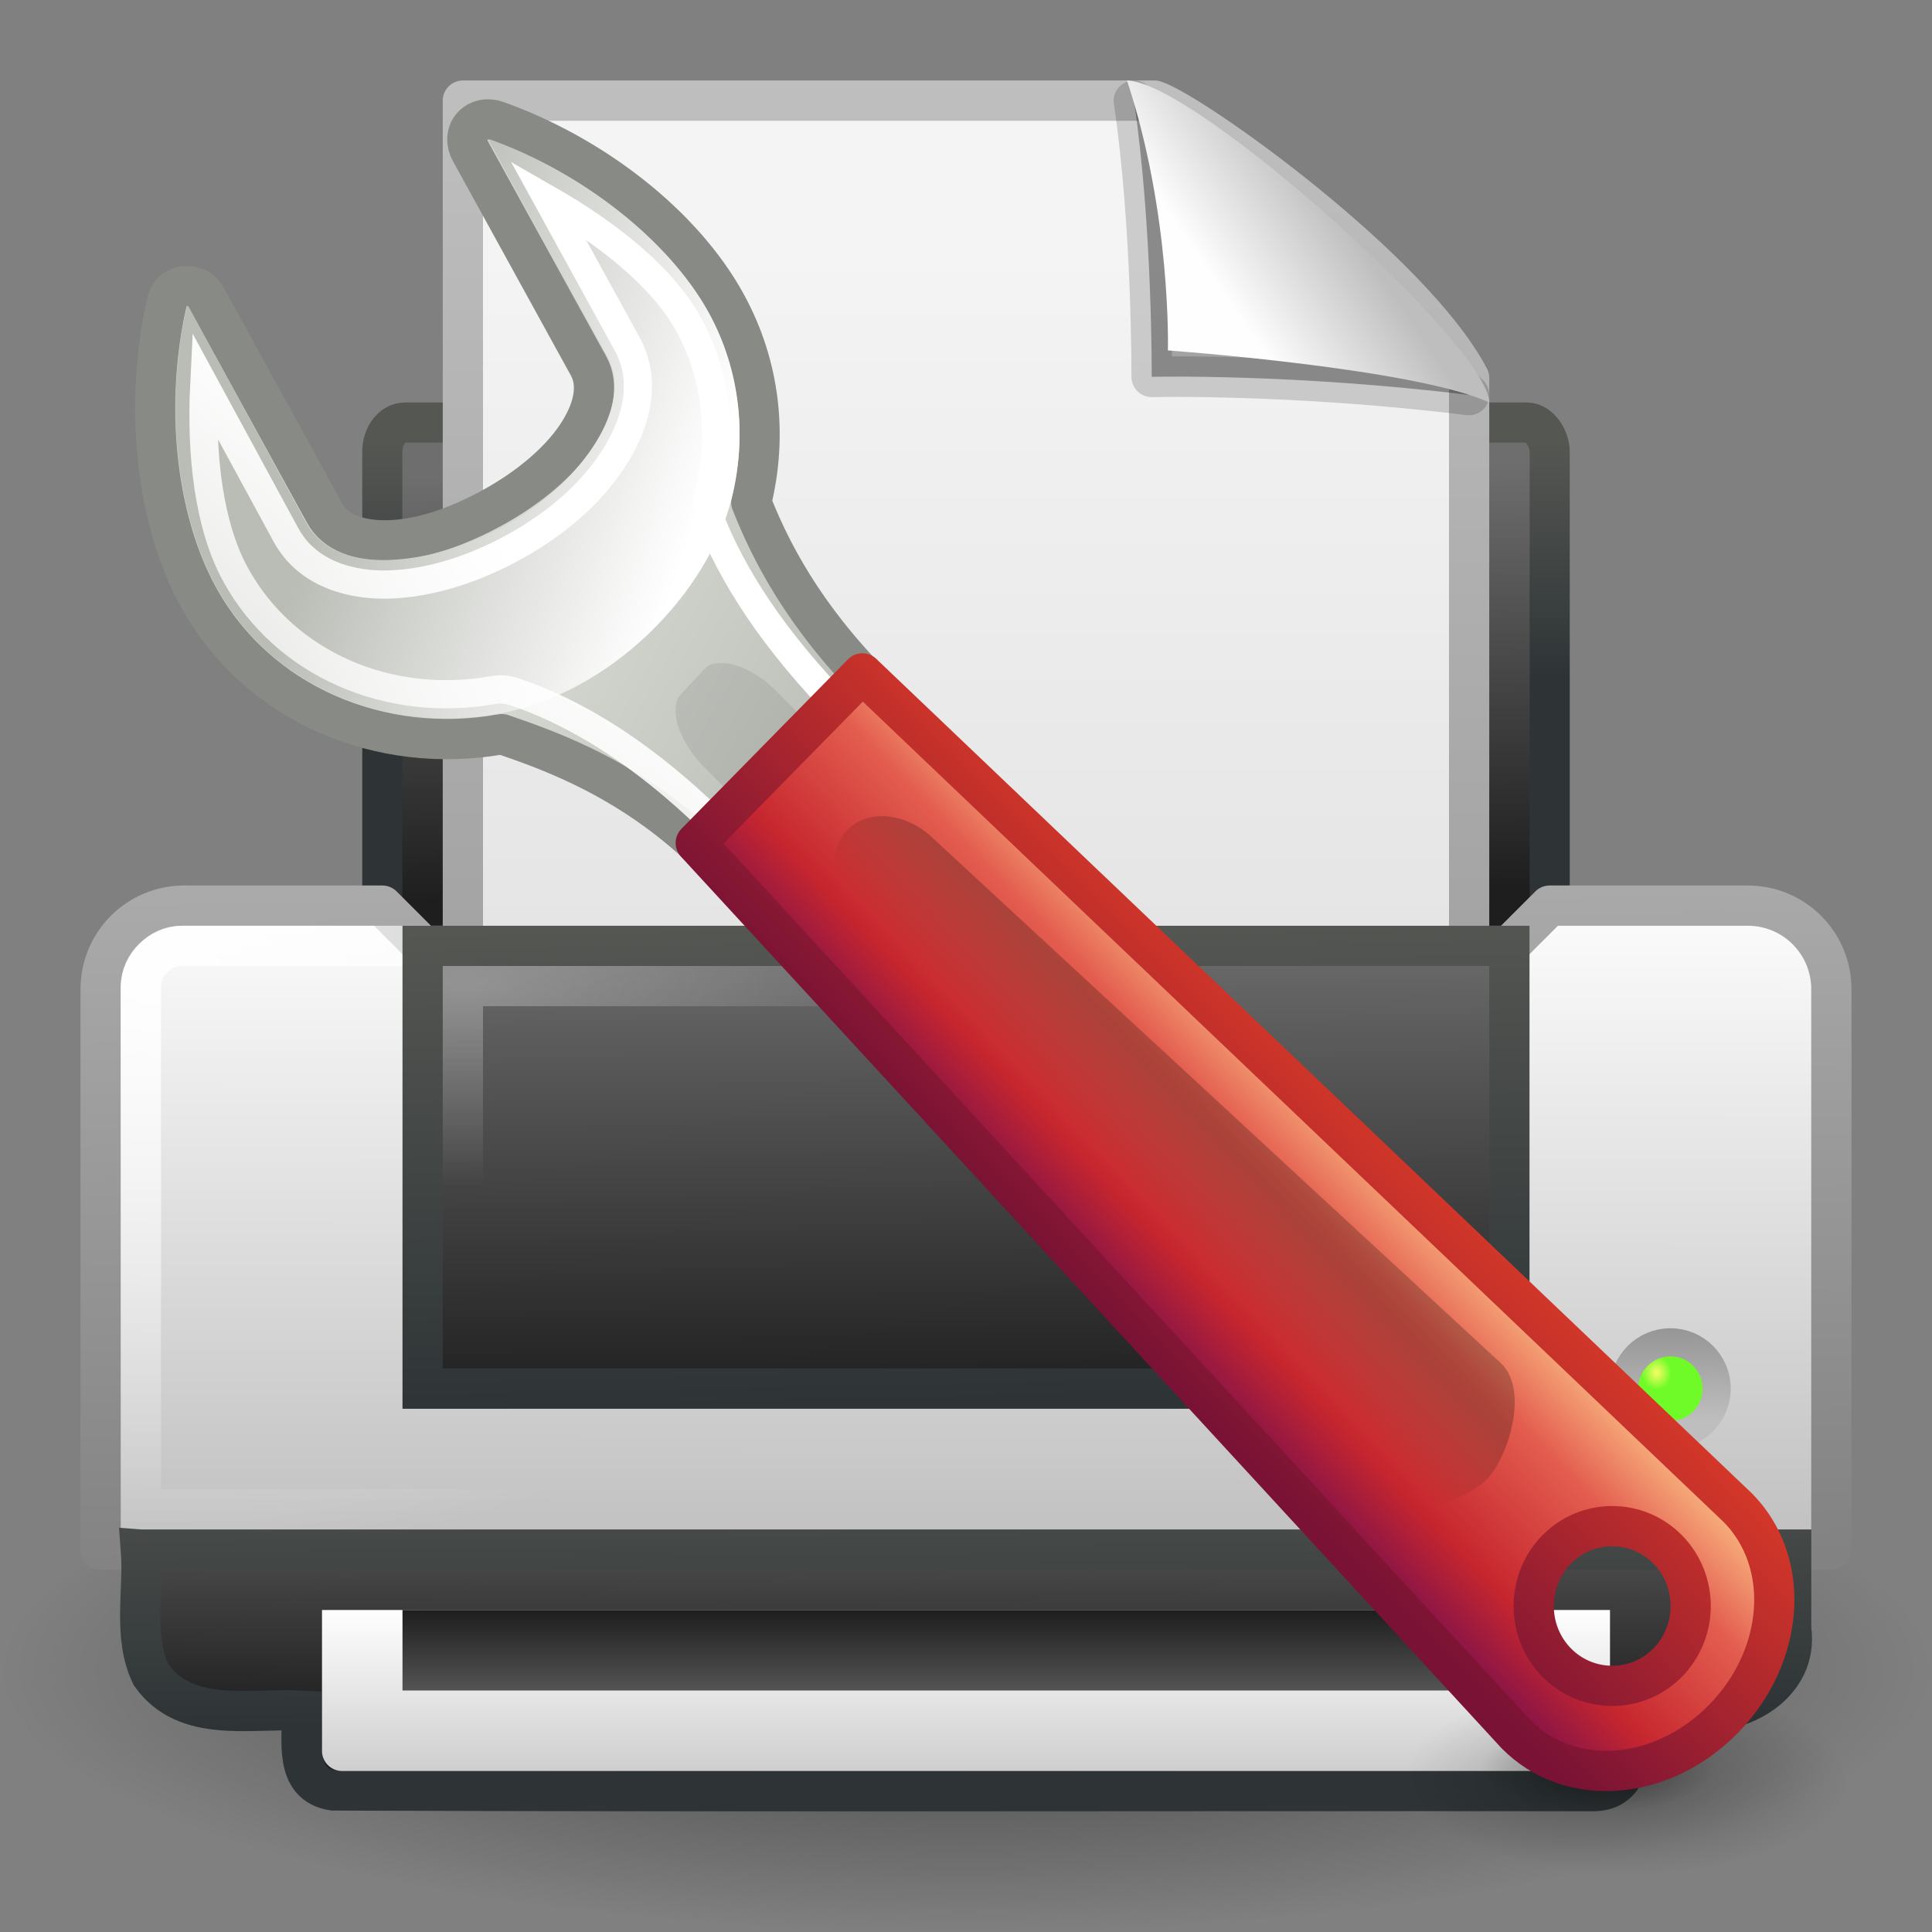 <?xml version="1.0" encoding="UTF-8" standalone="no"?>
<!-- Created with Inkscape (http://www.inkscape.org/) -->
<svg
   xmlns:dc="http://purl.org/dc/elements/1.1/"
   xmlns:cc="http://creativecommons.org/ns#"
   xmlns:rdf="http://www.w3.org/1999/02/22-rdf-syntax-ns#"
   xmlns:svg="http://www.w3.org/2000/svg"
   xmlns="http://www.w3.org/2000/svg"
   xmlns:xlink="http://www.w3.org/1999/xlink"
   xmlns:sodipodi="http://sodipodi.sourceforge.net/DTD/sodipodi-0.dtd"
   xmlns:inkscape="http://www.inkscape.org/namespaces/inkscape"
   version="1.0"
   width="48"
   height="48"
   id="svg11300"
   sodipodi:version="0.32"
   inkscape:version="0.46"
   sodipodi:docname="devicedef.svg"
   inkscape:output_extension="org.inkscape.output.svg.inkscape"
   inkscape:export-filename="/home/alberto/.gvfs/sftp en 192.168.92.133/var/www/htdocs/repo/icons/source/devicedef.png"
   inkscape:export-xdpi="60"
   inkscape:export-ydpi="60">
  <rect width="100%" height="100%" fill="#808080" stroke="none"/>
  <sodipodi:namedview
     inkscape:window-height="739"
     inkscape:window-width="1366"
     inkscape:pageshadow="2"
     inkscape:pageopacity="0.0"
     guidetolerance="10.0"
     gridtolerance="10.0"
     objecttolerance="10.0"
     borderopacity="1.0"
     bordercolor="#666666"
     pagecolor="#ffffff"
     id="base"
     showgrid="false"
     inkscape:zoom="10.291667"
     inkscape:cx="24.431431"
     inkscape:cy="24"
     inkscape:window-x="0"
     inkscape:window-y="0"
     inkscape:current-layer="svg11300" />
  <defs
     id="defs3">
    <inkscape:perspective
       sodipodi:type="inkscape:persp3d"
       inkscape:vp_x="0 : 24 : 1"
       inkscape:vp_y="0 : 1000 : 0"
       inkscape:vp_z="48 : 24 : 1"
       inkscape:persp3d-origin="24 : 16 : 1"
       id="perspective70" />
    <linearGradient
       id="linearGradient6393">
      <stop
         id="stop6395"
         style="stop-color:#f7fc66;stop-opacity:1"
         offset="0" />
      <stop
         id="stop6397"
         style="stop-color:#6efb27;stop-opacity:1"
         offset="1" />
    </linearGradient>
    <linearGradient
       id="linearGradient6866">
      <stop
         id="stop6868"
         style="stop-color:#828282;stop-opacity:1"
         offset="0" />
      <stop
         id="stop6870"
         style="stop-color:#aaa;stop-opacity:1"
         offset="1" />
    </linearGradient>
    <linearGradient
       id="linearGradient6842">
      <stop
         id="stop6844"
         style="stop-color:white;stop-opacity:1"
         offset="0" />
      <stop
         id="stop6846"
         style="stop-color:white;stop-opacity:0"
         offset="1" />
    </linearGradient>
    <linearGradient
       id="linearGradient6828">
      <stop
         id="stop6830"
         style="stop-color:#6e6e6e;stop-opacity:1"
         offset="0" />
      <stop
         id="stop6832"
         style="stop-color:#1e1e1e;stop-opacity:1"
         offset="1" />
    </linearGradient>
    <linearGradient
       id="linearGradient2463">
      <stop
         id="stop2465"
         style="stop-color:white;stop-opacity:1"
         offset="0" />
      <stop
         id="stop2467"
         style="stop-color:white;stop-opacity:0"
         offset="1" />
    </linearGradient>
    <linearGradient
       id="linearGradient2366">
      <stop
         id="stop2368"
         style="stop-color:#2e3436;stop-opacity:1"
         offset="0" />
      <stop
         id="stop2370"
         style="stop-color:#555753;stop-opacity:1"
         offset="1" />
    </linearGradient>
    <linearGradient
       id="linearGradient7612">
      <stop
         id="stop7614"
         style="stop-color:black;stop-opacity:1"
         offset="0" />
      <stop
         id="stop7616"
         style="stop-color:black;stop-opacity:0"
         offset="1" />
    </linearGradient>
    <linearGradient
       id="linearGradient8589">
      <stop
         id="stop8591"
         style="stop-color:#fefefe;stop-opacity:1"
         offset="0" />
      <stop
         id="stop8593"
         style="stop-color:#bebebe;stop-opacity:1"
         offset="1" />
    </linearGradient>
    <linearGradient
       id="linearGradient3600">
      <stop
         id="stop3602"
         style="stop-color:#f4f4f4;stop-opacity:1"
         offset="0" />
      <stop
         id="stop3604"
         style="stop-color:#dbdbdb;stop-opacity:1"
         offset="1" />
    </linearGradient>
    <linearGradient
       id="linearGradient3104">
      <stop
         id="stop3106"
         style="stop-color:#969696;stop-opacity:1"
         offset="0" />
      <stop
         id="stop3108"
         style="stop-color:#bebebe;stop-opacity:1"
         offset="1" />
    </linearGradient>
    <linearGradient
       x1="24.875"
       y1="41"
       x2="24.875"
       y2="38"
       id="linearGradient5538"
       xlink:href="#linearGradient6828"
       gradientUnits="userSpaceOnUse"
       gradientTransform="translate(0,2)" />
    <linearGradient
       x1="21.062"
       y1="38"
       x2="21.062"
       y2="43.38"
       id="linearGradient5541"
       xlink:href="#linearGradient8589"
       gradientUnits="userSpaceOnUse"
       gradientTransform="translate(0,2)" />
    <radialGradient
       cx="40.092"
       cy="31.497"
       r="0.389"
       fx="40.092"
       fy="31.497"
       id="radialGradient5544"
       xlink:href="#linearGradient6393"
       gradientUnits="userSpaceOnUse"
       gradientTransform="matrix(0.959,-0.1,0.114,1.092,-0.881,3.721)" />
    <linearGradient
       x1="39.948"
       y1="28.417"
       x2="39.931"
       y2="31.987"
       id="linearGradient5547"
       xlink:href="#linearGradient3104"
       gradientUnits="userSpaceOnUse"
       gradientTransform="matrix(0.563,0,0,0.643,18.433,14.727)" />
    <radialGradient
       cx="11.537"
       cy="15.28"
       r="13"
       fx="11.537"
       fy="15.28"
       id="radialGradient5550"
       xlink:href="#linearGradient2463"
       gradientUnits="userSpaceOnUse"
       gradientTransform="matrix(1,0,0,0.385,0,18.615)" />
    <linearGradient
       x1="7.517"
       y1="31.156"
       x2="7.455"
       y2="40.875"
       id="linearGradient5553"
       xlink:href="#linearGradient6828"
       gradientUnits="userSpaceOnUse"
       gradientTransform="matrix(0.971,0,0,0.8,0.706,10.1)" />
    <linearGradient
       x1="9.562"
       y1="41.375"
       x2="9.5"
       y2="33.5"
       id="linearGradient5555"
       xlink:href="#linearGradient2366"
       gradientUnits="userSpaceOnUse"
       gradientTransform="translate(0.5,1.5)" />
    <linearGradient
       x1="21.919"
       y1="21"
       x2="22.008"
       y2="33"
       id="linearGradient5558"
       xlink:href="#linearGradient6828"
       gradientUnits="userSpaceOnUse"
       gradientTransform="translate(-2.5e-7,2)" />
    <linearGradient
       x1="15.601"
       y1="33"
       x2="15.335"
       y2="21"
       id="linearGradient5560"
       xlink:href="#linearGradient2366"
       gradientUnits="userSpaceOnUse"
       gradientTransform="translate(-2.5e-7,2)" />
    <linearGradient
       x1="32.892"
       y1="8.059"
       x2="36.358"
       y2="5.457"
       id="linearGradient5563"
       xlink:href="#linearGradient8589"
       gradientUnits="userSpaceOnUse"
       gradientTransform="matrix(0.783,0,0,0.864,4.858,0.663)" />
    <linearGradient
       x1="25.132"
       y1="6.729"
       x2="25.132"
       y2="47.013"
       id="linearGradient5567"
       xlink:href="#linearGradient3600"
       gradientUnits="userSpaceOnUse"
       gradientTransform="matrix(0.714,0,0,0.7,6.857,1.45)" />
    <linearGradient
       x1="-51.786"
       y1="50.786"
       x2="-51.786"
       y2="2.906"
       id="linearGradient5569"
       xlink:href="#linearGradient3104"
       gradientUnits="userSpaceOnUse"
       gradientTransform="matrix(0.577,0,0,0.655,49.293,0.67)" />
    <radialGradient
       cx="3.759"
       cy="11.918"
       r="21"
       fx="3.759"
       fy="11.918"
       id="radialGradient5572"
       xlink:href="#linearGradient6842"
       gradientUnits="userSpaceOnUse"
       gradientTransform="matrix(1,0.019,-0.013,0.673,0.151,16.489)" />
    <linearGradient
       x1="11.519"
       y1="20"
       x2="11.506"
       y2="37"
       id="linearGradient5575"
       xlink:href="#linearGradient8589"
       gradientUnits="userSpaceOnUse"
       gradientTransform="translate(-2.5e-7,2)" />
    <linearGradient
       x1="20.562"
       y1="37"
       x2="20.279"
       y2="20"
       id="linearGradient5577"
       xlink:href="#linearGradient6866"
       gradientUnits="userSpaceOnUse"
       gradientTransform="translate(0,2)" />
    <linearGradient
       x1="21.586"
       y1="9.552"
       x2="21.687"
       y2="18.92"
       id="linearGradient5580"
       xlink:href="#linearGradient6828"
       gradientUnits="userSpaceOnUse"
       gradientTransform="matrix(0.879,0,0,1.128,2.906,0.906)" />
    <linearGradient
       x1="7.438"
       y1="14.105"
       x2="7.438"
       y2="8.937"
       id="linearGradient5582"
       xlink:href="#linearGradient2366"
       gradientUnits="userSpaceOnUse"
       gradientTransform="matrix(0.879,0,0,1.128,2.906,0.906)" />
    <radialGradient
       cx="24"
       cy="41.875"
       r="19.125"
       fx="24"
       fy="41.875"
       id="radialGradient5585"
       xlink:href="#linearGradient7612"
       gradientUnits="userSpaceOnUse"
       gradientTransform="matrix(1.255,0,0,0.34,-6.118,27.268)" />
    <linearGradient
       y2="-3"
       x2="20"
       y1="47"
       x1="20"
       gradientTransform="matrix(0.333,0,0,0.326,-41.514,23.498)"
       gradientUnits="userSpaceOnUse"
       id="linearGradient3027"
       xlink:href="#linearGradient3390-178-986-453"
       inkscape:collect="always" />
    <linearGradient
       y2="47"
       x2="24"
       y1="-3"
       x1="24"
       gradientTransform="matrix(0.333,0,0,0.326,-41.514,23.498)"
       gradientUnits="userSpaceOnUse"
       id="linearGradient3024"
       xlink:href="#linearGradient7012-661-145-733-759-865-745-661-970-94"
       inkscape:collect="always" />
    <linearGradient
       y2="57.567"
       x2="29.291"
       y1="19.788"
       x1="29.127"
       gradientTransform="matrix(0.321,0,-1.39698e-3,0.325,-42.931,-4.513)"
       gradientUnits="userSpaceOnUse"
       id="linearGradient3020"
       xlink:href="#linearGradient11223"
       inkscape:collect="always" />
    <inkscape:perspective
       sodipodi:type="inkscape:persp3d"
       inkscape:vp_x="0 : 8 : 1"
       inkscape:vp_y="0 : 1000 : 0"
       inkscape:vp_z="16 : 8 : 1"
       inkscape:persp3d-origin="8 : 5.3333333 : 1"
       id="perspective24" />
    <linearGradient
       x1="4.191"
       y1="11.113"
       x2="47.32"
       y2="56.052"
       id="linearGradient11223"
       gradientUnits="userSpaceOnUse">
      <stop
         id="stop11225"
         style="stop-color:white;stop-opacity:1"
         offset="0" />
      <stop
         id="stop11227"
         style="stop-color:white;stop-opacity:0"
         offset="1" />
    </linearGradient>
    <linearGradient
       id="linearGradient7012-661-145-733-759-865-745-661-970-94">
      <stop
         id="stop3618"
         style="stop-color:#edd563;stop-opacity:1"
         offset="0" />
      <stop
         id="stop3620"
         style="stop-color:#e08223;stop-opacity:1"
         offset="1" />
    </linearGradient>
    <linearGradient
       id="linearGradient3390-178-986-453">
      <stop
         id="stop3624"
         style="stop-color:#bb5e12;stop-opacity:1"
         offset="0" />
      <stop
         id="stop3626"
         style="stop-color:#cd8033;stop-opacity:1"
         offset="1" />
    </linearGradient>
    <linearGradient
       x1="29.127"
       y1="19.788"
       x2="29.291"
       y2="57.567"
       id="linearGradient3000"
       xlink:href="#linearGradient11223"
       gradientUnits="userSpaceOnUse"
       gradientTransform="matrix(0.321,0,-1.39698e-3,0.325,-1.32,-5.085)" />
    <linearGradient
       x1="24"
       y1="-3"
       x2="24"
       y2="47"
       id="linearGradient3003"
       xlink:href="#linearGradient7012-661-145-733-759-865-745-661-970-94"
       gradientUnits="userSpaceOnUse"
       gradientTransform="matrix(0.333,0,0,0.326,-3.2697791e-4,-5.04939e-3)" />
    <linearGradient
       x1="20"
       y1="47"
       x2="20"
       y2="-3"
       id="linearGradient3005"
       xlink:href="#linearGradient3390-178-986-453"
       gradientUnits="userSpaceOnUse"
       gradientTransform="matrix(0.333,0,0,0.326,-3.2697791e-4,-5.04939e-3)" />
    <radialGradient
       gradientTransform="matrix(0.808,-2.610843e-2,9.43568e-3,1.397,4.76,-7.909)"
       gradientUnits="userSpaceOnUse"
       xlink:href="#linearGradient6221"
       id="radialGradient5017"
       fy="21.623"
       fx="25.977"
       r="2"
       cy="21.623"
       cx="25.977" />
    <linearGradient
       gradientTransform="matrix(1.047,0,0,1.047,8.994,-6.18744e-3)"
       gradientUnits="userSpaceOnUse"
       xlink:href="#linearGradient4093"
       id="linearGradient5009"
       y2="12.324"
       x2="-36.083"
       y1="7.714"
       x1="-45.569" />
    <linearGradient
       gradientTransform="matrix(0.845,-2.9977401e-8,0,1.684,-27.13,-57.123)"
       gradientUnits="userSpaceOnUse"
       xlink:href="#linearGradient4099"
       id="linearGradient5007"
       y2="40.949"
       x2="-10.566"
       y1="40.972"
       x1="-2.197" />
    <radialGradient
       gradientTransform="matrix(2.353,-0.163,0.287,5.973,59.065,-65.367)"
       gradientUnits="userSpaceOnUse"
       xlink:href="#linearGradient5443"
       id="radialGradient5004"
       fy="11.84"
       fx="-39.458"
       r="3.906"
       cy="11.84"
       cx="-39.458" />
    <linearGradient
       gradientTransform="matrix(1.047,0,0,1.047,-6.399,-6.32)"
       gradientUnits="userSpaceOnUse"
       xlink:href="#linearGradient7444"
       id="linearGradient5001"
       y2="26.885"
       x2="31.089"
       y1="35.624"
       x1="22.376" />
    <linearGradient
       gradientTransform="matrix(-1.042,0,0,-1.038,44.501,53.476)"
       gradientUnits="userSpaceOnUse"
       xlink:href="#linearGradient7381"
       id="linearGradient4999"
       y2="22.476"
       x2="27.368"
       y1="20.762"
       x1="25.572" />
    <linearGradient
       gradientTransform="matrix(0.603,0,0,1.459,-31.405,-44.247)"
       gradientUnits="userSpaceOnUse"
       xlink:href="#linearGradient6221"
       id="linearGradient4996"
       y2="36.892"
       x2="-6.93"
       y1="36.912"
       x1="-10.939" />
    <linearGradient
       gradientTransform="matrix(0.505,0,0,1.42,-29.912,-41.903)"
       gradientUnits="userSpaceOnUse"
       xlink:href="#linearGradient6221"
       id="linearGradient4993"
       y2="40.309"
       x2="-10.179"
       y1="40.324"
       x1="-7.097" />
    <linearGradient
       gradientTransform="matrix(1.037,0,0,2.149,-91.059,-66.824)"
       gradientUnits="userSpaceOnUse"
       xlink:href="#linearGradient5443"
       id="linearGradient4990"
       y2="37.586"
       x2="56.447"
       y1="37.501"
       x1="58.548" />
    <linearGradient
       gradientTransform="matrix(-0.732,-0.734,0.732,-0.734,43.537,85.236)"
       gradientUnits="userSpaceOnUse"
       xlink:href="#linearGradient5443"
       id="linearGradient4987"
       y2="12.585"
       x2="54.721"
       y1="1"
       x1="54.765" />
    <linearGradient
       gradientUnits="userSpaceOnUse"
       xlink:href="#linearGradient2490"
       id="linearGradient4972"
       y2="27.273"
       x2="36.001"
       y1="34.023"
       x1="29.278" />
    <linearGradient
       id="linearGradient2490">
      <stop
         offset="0"
         style="stop-color:#791235;stop-opacity:1"
         id="stop2492" />
      <stop
         offset="1"
         style="stop-color:#dd3b27;stop-opacity:1"
         id="stop2494" />
    </linearGradient>
    <linearGradient
       gradientTransform="matrix(1.363,0,0,1.362,-403.817,-67.958)"
       gradientUnits="userSpaceOnUse"
       xlink:href="#linearGradient7421"
       id="linearGradient4758"
       y2="88.006"
       x2="317.161"
       y1="75.575"
       x1="326.602" />
    <linearGradient
       gradientTransform="matrix(1.363,0,0,1.362,-403.817,-67.958)"
       gradientUnits="userSpaceOnUse"
       xlink:href="#linearGradient7444"
       id="linearGradient4739"
       y2="99.274"
       x2="330.061"
       y1="70.282"
       x1="324.497" />
    <linearGradient
       gradientTransform="matrix(1.363,0,0,1.362,-403.817,-67.958)"
       gradientUnits="userSpaceOnUse"
       xlink:href="#linearGradient4434"
       id="linearGradient4737"
       y2="81.926"
       x2="335.3"
       y1="64.295"
       x1="304.762" />
    <linearGradient
       gradientTransform="matrix(1.363,0,0,1.362,-403.817,-67.958)"
       gradientUnits="userSpaceOnUse"
       xlink:href="#linearGradient7381"
       id="linearGradient4734"
       y2="60.768"
       x2="308.649"
       y1="58.443"
       x1="302.292" />
    <linearGradient
       gradientTransform="matrix(0.823,-0.822,0.72,0.719,-72.103,81.547)"
       gradientUnits="userSpaceOnUse"
       xlink:href="#linearGradient4956"
       id="linearGradient4668"
       y2="35.079"
       x2="90.221"
       y1="35.152"
       x1="97.442" />
    <linearGradient
       gradientTransform="matrix(0.5,-0.5,0.849,0.848,-0.111,-9.01)"
       gradientUnits="userSpaceOnUse"
       xlink:href="#linearGradient6221"
       id="linearGradient4665"
       y2="44.14"
       x2="-9.775"
       y1="44.229"
       x1="-6.308" />
    <linearGradient
       id="linearGradient7421">
      <stop
         offset="0"
         style="stop-color:white;stop-opacity:1"
         id="stop7423" />
      <stop
         offset="1"
         style="stop-color:white;stop-opacity:0"
         id="stop7425" />
    </linearGradient>
    <linearGradient
       id="linearGradient7381">
      <stop
         offset="0"
         style="stop-color:#babdb6;stop-opacity:1"
         id="stop7383" />
      <stop
         offset="1"
         style="stop-color:white;stop-opacity:1"
         id="stop7385" />
    </linearGradient>
    <linearGradient
       id="linearGradient7444">
      <stop
         offset="0"
         style="stop-color:#888a85;stop-opacity:1"
         id="stop7446" />
      <stop
         offset="1"
         style="stop-color:#555753;stop-opacity:1"
         id="stop7448" />
    </linearGradient>
    <linearGradient
       id="linearGradient4434">
      <stop
         offset="0"
         style="stop-color:#d3d7cf;stop-opacity:1"
         id="stop4436" />
      <stop
         offset="0.183"
         style="stop-color:#babdb6;stop-opacity:1"
         id="stop4438" />
      <stop
         offset="0.319"
         style="stop-color:white;stop-opacity:1"
         id="stop4440" />
      <stop
         offset="0.876"
         style="stop-color:#babdb6;stop-opacity:1"
         id="stop4442" />
      <stop
         offset="1"
         style="stop-color:#eeeeec;stop-opacity:1"
         id="stop4444" />
    </linearGradient>
    <radialGradient
       gradientTransform="matrix(0.463,0,0,0.2,-4.074,37.642)"
       gradientUnits="userSpaceOnUse"
       xlink:href="#linearGradient6221"
       id="radialGradient2921"
       fy="34.498"
       fx="21.96"
       r="12.728"
       cy="34.498"
       cx="21.96" />
    <radialGradient
       gradientTransform="matrix(0.181,0,0,7.549778e-2,1.833,42.277)"
       gradientUnits="userSpaceOnUse"
       xlink:href="#linearGradient6221"
       id="radialGradient2918"
       fy="34.498"
       fx="21.96"
       r="12.728"
       cy="34.498"
       cx="21.96" />
    <radialGradient
       gradientTransform="matrix(0.579,0,0,0.24,27.908,35.77)"
       gradientUnits="userSpaceOnUse"
       xlink:href="#linearGradient6221"
       id="radialGradient2915"
       fy="34.498"
       fx="21.96"
       r="12.728"
       cy="34.498"
       cx="21.96" />
    <radialGradient
       gradientTransform="matrix(0.237,0,0,9.05974e-2,35.69,41.291)"
       gradientUnits="userSpaceOnUse"
       xlink:href="#linearGradient6221"
       id="radialGradient2912"
       fy="34.498"
       fx="21.96"
       r="12.728"
       cy="34.498"
       cx="21.96" />
    <linearGradient
       id="linearGradient5443">
      <stop
         offset="0"
         style="stop-color:white;stop-opacity:1"
         id="stop5445" />
      <stop
         offset="1"
         style="stop-color:white;stop-opacity:0"
         id="stop5447" />
    </linearGradient>
    <linearGradient
       id="linearGradient6221">
      <stop
         offset="0"
         style="stop-color:black;stop-opacity:1"
         id="stop6223" />
      <stop
         offset="1"
         style="stop-color:black;stop-opacity:0"
         id="stop6225" />
    </linearGradient>
    <linearGradient
       id="linearGradient4093">
      <stop
         offset="0"
         style="stop-color:#bb5e12;stop-opacity:1"
         id="stop4095" />
      <stop
         offset="1"
         style="stop-color:#cd8033;stop-opacity:1"
         id="stop4097" />
    </linearGradient>
    <linearGradient
       id="linearGradient4099">
      <stop
         offset="0"
         style="stop-color:#edd563;stop-opacity:1"
         id="stop4101" />
      <stop
         offset="1"
         style="stop-color:#e08223;stop-opacity:1"
         id="stop4103" />
    </linearGradient>
    <linearGradient
       id="linearGradient4956">
      <stop
         offset="0"
         style="stop-color:#f8b17e;stop-opacity:1"
         id="stop4958" />
      <stop
         offset="0.262"
         style="stop-color:#e35d4f;stop-opacity:1"
         id="stop4960" />
      <stop
         offset="0.663"
         style="stop-color:#c6262e;stop-opacity:1"
         id="stop4962" />
      <stop
         offset="1"
         style="stop-color:#690b54;stop-opacity:1"
         id="stop4964" />
    </linearGradient>
    <inkscape:perspective
       id="perspective2685"
       inkscape:persp3d-origin="24 : 16 : 1"
       inkscape:vp_z="48 : 24 : 1"
       inkscape:vp_y="0 : 1000 : 0"
       inkscape:vp_x="0 : 24 : 1"
       sodipodi:type="inkscape:persp3d" />
    <linearGradient
       inkscape:collect="always"
       xlink:href="#linearGradient4434"
       id="linearGradient2954"
       gradientUnits="userSpaceOnUse"
       gradientTransform="matrix(1.363,0,0,1.362,-403.817,-67.958)"
       x1="304.762"
       y1="64.295"
       x2="335.3"
       y2="81.926" />
    <linearGradient
       inkscape:collect="always"
       xlink:href="#linearGradient7444"
       id="linearGradient2956"
       gradientUnits="userSpaceOnUse"
       gradientTransform="matrix(1.363,0,0,1.362,-403.817,-67.958)"
       x1="324.497"
       y1="70.282"
       x2="330.061"
       y2="99.274" />
    <linearGradient
       inkscape:collect="always"
       xlink:href="#linearGradient7381"
       id="linearGradient2958"
       gradientUnits="userSpaceOnUse"
       gradientTransform="matrix(1.363,0,0,1.362,-403.817,-67.958)"
       x1="302.292"
       y1="58.443"
       x2="308.649"
       y2="60.768" />
    <linearGradient
       inkscape:collect="always"
       xlink:href="#linearGradient7421"
       id="linearGradient2960"
       gradientUnits="userSpaceOnUse"
       gradientTransform="matrix(1.363,0,0,1.362,-403.817,-67.958)"
       x1="326.602"
       y1="75.575"
       x2="317.161"
       y2="88.006" />
    <radialGradient
       inkscape:collect="always"
       xlink:href="#linearGradient6221"
       id="radialGradient2962"
       gradientUnits="userSpaceOnUse"
       gradientTransform="matrix(0.463,0,0,0.2,-4.074,37.642)"
       cx="21.96"
       cy="34.498"
       fx="21.96"
       fy="34.498"
       r="12.728" />
    <radialGradient
       inkscape:collect="always"
       xlink:href="#linearGradient6221"
       id="radialGradient2964"
       gradientUnits="userSpaceOnUse"
       gradientTransform="matrix(0.181,0,0,7.549778e-2,1.833,42.277)"
       cx="21.96"
       cy="34.498"
       fx="21.96"
       fy="34.498"
       r="12.728" />
    <radialGradient
       inkscape:collect="always"
       xlink:href="#linearGradient6221"
       id="radialGradient2966"
       gradientUnits="userSpaceOnUse"
       gradientTransform="matrix(0.579,0,0,0.24,27.908,35.77)"
       cx="21.96"
       cy="34.498"
       fx="21.96"
       fy="34.498"
       r="12.728" />
    <radialGradient
       inkscape:collect="always"
       xlink:href="#linearGradient6221"
       id="radialGradient2968"
       gradientUnits="userSpaceOnUse"
       gradientTransform="matrix(0.237,0,0,9.05974e-2,35.69,41.291)"
       cx="21.96"
       cy="34.498"
       fx="21.96"
       fy="34.498"
       r="12.728" />
    <linearGradient
       inkscape:collect="always"
       xlink:href="#linearGradient4956"
       id="linearGradient2970"
       gradientUnits="userSpaceOnUse"
       gradientTransform="matrix(0.823,-0.822,0.72,0.719,-72.103,81.547)"
       x1="97.442"
       y1="35.152"
       x2="90.221"
       y2="35.079" />
    <linearGradient
       inkscape:collect="always"
       xlink:href="#linearGradient2490"
       id="linearGradient2972"
       gradientUnits="userSpaceOnUse"
       x1="29.278"
       y1="34.023"
       x2="36.001"
       y2="27.273" />
    <linearGradient
       inkscape:collect="always"
       xlink:href="#linearGradient6221"
       id="linearGradient2974"
       gradientUnits="userSpaceOnUse"
       gradientTransform="matrix(0.5,-0.5,0.849,0.848,-0.111,-9.01)"
       x1="-6.308"
       y1="44.229"
       x2="-9.775"
       y2="44.14" />
    <linearGradient
       inkscape:collect="always"
       xlink:href="#linearGradient4099"
       id="linearGradient2976"
       gradientUnits="userSpaceOnUse"
       gradientTransform="matrix(0.845,-2.9977401e-8,0,1.684,-27.13,-57.123)"
       x1="-2.197"
       y1="40.972"
       x2="-10.566"
       y2="40.949" />
    <linearGradient
       inkscape:collect="always"
       xlink:href="#linearGradient4093"
       id="linearGradient2978"
       gradientUnits="userSpaceOnUse"
       gradientTransform="matrix(1.047,0,0,1.047,8.994,-6.18744e-3)"
       x1="-45.569"
       y1="7.714"
       x2="-36.083"
       y2="12.324" />
    <radialGradient
       inkscape:collect="always"
       xlink:href="#linearGradient6221"
       id="radialGradient2980"
       gradientUnits="userSpaceOnUse"
       gradientTransform="matrix(0.808,-2.610843e-2,9.43568e-3,1.397,4.76,-7.909)"
       cx="25.977"
       cy="21.623"
       fx="25.977"
       fy="21.623"
       r="2" />
    <radialGradient
       inkscape:collect="always"
       xlink:href="#linearGradient5443"
       id="radialGradient2982"
       gradientUnits="userSpaceOnUse"
       gradientTransform="matrix(2.353,-0.163,0.287,5.973,59.065,-65.367)"
       cx="-39.458"
       cy="11.84"
       fx="-39.458"
       fy="11.84"
       r="3.906" />
    <linearGradient
       inkscape:collect="always"
       xlink:href="#linearGradient7381"
       id="linearGradient2984"
       gradientUnits="userSpaceOnUse"
       gradientTransform="matrix(-1.042,0,0,-1.038,44.501,53.476)"
       x1="25.572"
       y1="20.762"
       x2="27.368"
       y2="22.476" />
    <linearGradient
       inkscape:collect="always"
       xlink:href="#linearGradient7444"
       id="linearGradient2986"
       gradientUnits="userSpaceOnUse"
       gradientTransform="matrix(1.047,0,0,1.047,-6.399,-6.32)"
       x1="22.376"
       y1="35.624"
       x2="31.089"
       y2="26.885" />
    <linearGradient
       inkscape:collect="always"
       xlink:href="#linearGradient6221"
       id="linearGradient2988"
       gradientUnits="userSpaceOnUse"
       gradientTransform="matrix(0.603,0,0,1.459,-31.405,-44.247)"
       x1="-10.939"
       y1="36.912"
       x2="-6.93"
       y2="36.892" />
    <linearGradient
       inkscape:collect="always"
       xlink:href="#linearGradient6221"
       id="linearGradient2990"
       gradientUnits="userSpaceOnUse"
       gradientTransform="matrix(0.505,0,0,1.42,-29.912,-41.903)"
       x1="-7.097"
       y1="40.324"
       x2="-10.179"
       y2="40.309" />
    <linearGradient
       inkscape:collect="always"
       xlink:href="#linearGradient5443"
       id="linearGradient2992"
       gradientUnits="userSpaceOnUse"
       gradientTransform="matrix(1.037,0,0,2.149,-91.059,-66.824)"
       x1="58.548"
       y1="37.501"
       x2="56.447"
       y2="37.586" />
    <linearGradient
       inkscape:collect="always"
       xlink:href="#linearGradient5443"
       id="linearGradient2994"
       gradientUnits="userSpaceOnUse"
       gradientTransform="matrix(-0.732,-0.734,0.732,-0.734,43.537,85.236)"
       x1="54.765"
       y1="1"
       x2="54.721"
       y2="12.585" />
    <linearGradient
       inkscape:collect="always"
       xlink:href="#linearGradient5443"
       id="linearGradient2998"
       gradientUnits="userSpaceOnUse"
       gradientTransform="matrix(-0.466,-0.475,0.466,-0.475,45.125,53.699)"
       x1="54.765"
       y1="1"
       x2="54.721"
       y2="12.585" />
    <linearGradient
       inkscape:collect="always"
       xlink:href="#linearGradient5443"
       id="linearGradient3001"
       gradientUnits="userSpaceOnUse"
       gradientTransform="matrix(0.666,0,0,1.38,-69.818,-29.562)"
       x1="58.548"
       y1="37.501"
       x2="56.447"
       y2="37.586" />
    <linearGradient
       inkscape:collect="always"
       xlink:href="#linearGradient6221"
       id="linearGradient3004"
       gradientUnits="userSpaceOnUse"
       gradientTransform="matrix(0.324,0,0,0.912,-30.56,-13.571)"
       x1="-7.097"
       y1="40.324"
       x2="-10.179"
       y2="40.309" />
    <linearGradient
       inkscape:collect="always"
       xlink:href="#linearGradient6221"
       id="linearGradient3007"
       gradientUnits="userSpaceOnUse"
       gradientTransform="matrix(0.387,0,0,0.937,-31.511,-15.064)"
       x1="-10.939"
       y1="36.912"
       x2="-6.93"
       y2="36.892" />
    <linearGradient
       inkscape:collect="always"
       xlink:href="#linearGradient7381"
       id="linearGradient3010"
       gradientUnits="userSpaceOnUse"
       gradientTransform="matrix(-0.664,0,0,-0.672,45.739,33.137)"
       x1="25.572"
       y1="20.762"
       x2="27.368"
       y2="22.476" />
    <linearGradient
       inkscape:collect="always"
       xlink:href="#linearGradient7444"
       id="linearGradient3012"
       gradientUnits="userSpaceOnUse"
       gradientTransform="matrix(0.667,0,0,0.678,13.317,-5.576)"
       x1="22.376"
       y1="35.624"
       x2="31.089"
       y2="26.885" />
    <radialGradient
       inkscape:collect="always"
       xlink:href="#linearGradient5443"
       id="radialGradient3015"
       gradientUnits="userSpaceOnUse"
       gradientTransform="matrix(1.511,-0.105,0.184,3.836,26.578,-28.624)"
       cx="-39.458"
       cy="11.84"
       fx="-39.458"
       fy="11.84"
       r="3.906" />
    <radialGradient
       inkscape:collect="always"
       xlink:href="#linearGradient6221"
       id="radialGradient3018"
       gradientUnits="userSpaceOnUse"
       gradientTransform="matrix(-0.637,-0.647,0.504,-0.512,38.975,41.292)"
       cx="25.977"
       cy="21.623"
       fx="25.977"
       fy="21.623"
       r="2" />
    <linearGradient
       inkscape:collect="always"
       xlink:href="#linearGradient4099"
       id="linearGradient3021"
       gradientUnits="userSpaceOnUse"
       gradientTransform="matrix(0.543,-1.9251884e-8,0,1.081,-28.772,-23.307)"
       x1="-2.197"
       y1="40.972"
       x2="-10.566"
       y2="40.949" />
    <linearGradient
       inkscape:collect="always"
       xlink:href="#linearGradient4093"
       id="linearGradient3023"
       gradientUnits="userSpaceOnUse"
       gradientTransform="matrix(0.672,0,0,0.672,-5.575,13.374)"
       x1="-45.569"
       y1="7.714"
       x2="-36.083"
       y2="12.324" />
    <linearGradient
       inkscape:collect="always"
       xlink:href="#linearGradient6221"
       id="linearGradient3026"
       gradientUnits="userSpaceOnUse"
       gradientTransform="matrix(0.319,-0.323,0.541,0.549,17.322,-7.317)"
       x1="-6.308"
       y1="44.229"
       x2="-9.775"
       y2="44.14" />
    <linearGradient
       inkscape:collect="always"
       xlink:href="#linearGradient4956"
       id="linearGradient3029"
       gradientUnits="userSpaceOnUse"
       gradientTransform="matrix(0.524,-0.532,0.458,0.466,-28.535,51.311)"
       x1="97.442"
       y1="35.152"
       x2="90.221"
       y2="35.079" />
    <linearGradient
       inkscape:collect="always"
       xlink:href="#linearGradient2490"
       id="linearGradient3031"
       gradientUnits="userSpaceOnUse"
       x1="29.278"
       y1="34.023"
       x2="36.001"
       y2="27.273"
       gradientTransform="matrix(0.637,0,0,0.647,17.393,-1.484)" />
    <radialGradient
       inkscape:collect="always"
       xlink:href="#linearGradient6221"
       id="radialGradient3034"
       gradientUnits="userSpaceOnUse"
       gradientTransform="matrix(0.151,0,0,5.8654424e-2,40.126,25.248)"
       cx="21.96"
       cy="34.498"
       fx="21.96"
       fy="34.498"
       r="12.728" />
    <radialGradient
       inkscape:collect="always"
       xlink:href="#linearGradient6221"
       id="radialGradient3040"
       gradientUnits="userSpaceOnUse"
       gradientTransform="matrix(0.115,0,0,4.8878652e-2,18.561,25.887)"
       cx="21.96"
       cy="34.498"
       fx="21.96"
       fy="34.498"
       r="12.728" />
    <radialGradient
       inkscape:collect="always"
       xlink:href="#linearGradient6221"
       id="radialGradient3043"
       gradientUnits="userSpaceOnUse"
       gradientTransform="matrix(0.295,0,0,0.129,14.798,22.886)"
       cx="21.96"
       cy="34.498"
       fx="21.96"
       fy="34.498"
       r="12.728" />
    <linearGradient
       inkscape:collect="always"
       xlink:href="#linearGradient7421"
       id="linearGradient3048"
       gradientUnits="userSpaceOnUse"
       gradientTransform="matrix(0.868,0,0,0.882,-239.829,-45.482)"
       x1="326.602"
       y1="75.575"
       x2="317.161"
       y2="88.006" />
    <linearGradient
       inkscape:collect="always"
       xlink:href="#linearGradient7381"
       id="linearGradient3051"
       gradientUnits="userSpaceOnUse"
       gradientTransform="matrix(0.868,0,0,0.882,-239.829,-45.482)"
       x1="302.292"
       y1="58.443"
       x2="308.649"
       y2="60.768" />
    <linearGradient
       inkscape:collect="always"
       xlink:href="#linearGradient4434"
       id="linearGradient3054"
       gradientUnits="userSpaceOnUse"
       gradientTransform="matrix(0.868,0,0,0.882,-239.829,-45.482)"
       x1="304.762"
       y1="64.295"
       x2="335.3"
       y2="81.926" />
    <linearGradient
       inkscape:collect="always"
       xlink:href="#linearGradient7444"
       id="linearGradient3056"
       gradientUnits="userSpaceOnUse"
       gradientTransform="matrix(0.868,0,0,0.882,-239.829,-45.482)"
       x1="324.497"
       y1="70.282"
       x2="330.061"
       y2="99.274" />
    <linearGradient
       inkscape:collect="always"
       xlink:href="#linearGradient4434"
       id="linearGradient3083"
       gradientUnits="userSpaceOnUse"
       gradientTransform="matrix(0.868,0,0,0.882,-239.829,-45.482)"
       x1="304.762"
       y1="64.295"
       x2="335.3"
       y2="81.926" />
    <linearGradient
       inkscape:collect="always"
       xlink:href="#linearGradient7444"
       id="linearGradient3085"
       gradientUnits="userSpaceOnUse"
       gradientTransform="matrix(0.868,0,0,0.882,-239.829,-45.482)"
       x1="324.497"
       y1="70.282"
       x2="330.061"
       y2="99.274" />
    <linearGradient
       inkscape:collect="always"
       xlink:href="#linearGradient7381"
       id="linearGradient3087"
       gradientUnits="userSpaceOnUse"
       gradientTransform="matrix(0.868,0,0,0.882,-239.829,-45.482)"
       x1="302.292"
       y1="58.443"
       x2="308.649"
       y2="60.768" />
    <linearGradient
       inkscape:collect="always"
       xlink:href="#linearGradient7421"
       id="linearGradient3089"
       gradientUnits="userSpaceOnUse"
       gradientTransform="matrix(0.868,0,0,0.882,-239.829,-45.482)"
       x1="326.602"
       y1="75.575"
       x2="317.161"
       y2="88.006" />
    <radialGradient
       inkscape:collect="always"
       xlink:href="#linearGradient6221"
       id="radialGradient3091"
       gradientUnits="userSpaceOnUse"
       gradientTransform="matrix(0.151,0,0,5.8654424e-2,40.126,25.248)"
       cx="21.96"
       cy="34.498"
       fx="21.96"
       fy="34.498"
       r="12.728" />
    <linearGradient
       inkscape:collect="always"
       xlink:href="#linearGradient4956"
       id="linearGradient3093"
       gradientUnits="userSpaceOnUse"
       gradientTransform="matrix(0.524,-0.532,0.458,0.466,-28.535,51.311)"
       x1="97.442"
       y1="35.152"
       x2="90.221"
       y2="35.079" />
    <linearGradient
       inkscape:collect="always"
       xlink:href="#linearGradient2490"
       id="linearGradient3095"
       gradientUnits="userSpaceOnUse"
       gradientTransform="matrix(0.637,0,0,0.647,17.393,-1.484)"
       x1="29.278"
       y1="34.023"
       x2="36.001"
       y2="27.273" />
    <linearGradient
       inkscape:collect="always"
       xlink:href="#linearGradient6221"
       id="linearGradient3097"
       gradientUnits="userSpaceOnUse"
       gradientTransform="matrix(0.319,-0.323,0.541,0.549,17.322,-7.317)"
       x1="-6.308"
       y1="44.229"
       x2="-9.775"
       y2="44.14" />
    <linearGradient
       gradientTransform="matrix(0.932,0,0,0.832,0.827,6.012)"
       gradientUnits="userSpaceOnUse"
       xlink:href="#linearGradient6732"
       id="linearGradient2934"
       y2="36.625"
       x2="31.5"
       y1="0.76"
       x1="11.511" />
    <linearGradient
       gradientTransform="matrix(1.102,0,0,1.031,1.43,-3.346)"
       gradientUnits="userSpaceOnUse"
       xlink:href="#linearGradient4585"
       id="linearGradient2915"
       y2="34.609"
       x2="8.489"
       y1="18.345"
       x1="9.118" />
    <linearGradient
       gradientTransform="matrix(0.893,0,0,0.888,-24.247,42.161)"
       gradientUnits="userSpaceOnUse"
       xlink:href="#linearGradient2264"
       id="linearGradient5209"
       y2="32.485"
       x2="24.104"
       y1="15.169"
       x1="24.104" />
    <linearGradient
       id="linearGradient2264">
      <stop
         offset="0"
         style="stop-color:#d7e866;stop-opacity:1"
         id="stop2266" />
      <stop
         offset="1"
         style="stop-color:#8cab2a;stop-opacity:1"
         id="stop2268" />
    </linearGradient>
    <linearGradient
       gradientTransform="matrix(0.536,0,0,0.533,-15.688,50.169)"
       gradientUnits="userSpaceOnUse"
       xlink:href="#linearGradient4222"
       id="linearGradient5211"
       y2="47.273"
       x2="24.139"
       y1="-9.801"
       x1="24.139" />
    <linearGradient
       id="linearGradient4222">
      <stop
         offset="0"
         style="stop-color:white;stop-opacity:1"
         id="stop4224" />
      <stop
         offset="1"
         style="stop-color:white;stop-opacity:0"
         id="stop4226" />
    </linearGradient>
    <linearGradient
       id="linearGradient4585">
      <stop
         offset="0"
         style="stop-color:#9e9e9e;stop-opacity:1"
         id="stop4587" />
      <stop
         offset="1"
         style="stop-color:#ddd;stop-opacity:0"
         id="stop4589" />
    </linearGradient>
    <linearGradient
       id="linearGradient6732">
      <stop
         offset="0"
         style="stop-color:white;stop-opacity:1"
         id="stop6734" />
      <stop
         offset="1"
         style="stop-color:#ddd;stop-opacity:1"
         id="stop6736" />
    </linearGradient>
    <linearGradient
       gradientTransform="matrix(0.858,0,0,0.8,-0.932,9.3)"
       gradientUnits="userSpaceOnUse"
       xlink:href="#linearGradient6732"
       id="linearGradient1990"
       y2="36.625"
       x2="31.5"
       y1="0.76"
       x1="11.511" />
    <linearGradient
       gradientUnits="userSpaceOnUse"
       xlink:href="#linearGradient4585"
       id="linearGradient1992"
       y2="34.609"
       x2="8.489"
       y1="18.345"
       x1="9.118" />
    <radialGradient
       gradientTransform="matrix(2.004,0,0,1.4,27.988,-17.4)"
       gradientUnits="userSpaceOnUse"
       xlink:href="#linearGradient3688"
       id="radialGradient2094"
       fy="43.5"
       fx="4.993"
       r="2.5"
       cy="43.5"
       cx="4.993" />
    <linearGradient
       id="linearGradient3688">
      <stop
         offset="0"
         style="stop-color:black;stop-opacity:1"
         id="stop3690" />
      <stop
         offset="1"
         style="stop-color:black;stop-opacity:0"
         id="stop3692" />
    </linearGradient>
    <radialGradient
       gradientTransform="matrix(2.004,0,0,1.4,-20.012,-104.4)"
       gradientUnits="userSpaceOnUse"
       xlink:href="#linearGradient3688"
       id="radialGradient2096"
       fy="43.5"
       fx="4.993"
       r="2.5"
       cy="43.5"
       cx="4.993" />
    <linearGradient
       gradientUnits="userSpaceOnUse"
       xlink:href="#linearGradient3702"
       id="linearGradient2098"
       y2="39.999"
       x2="25.058"
       y1="47.028"
       x1="25.058" />
    <linearGradient
       id="linearGradient3702">
      <stop
         offset="0"
         style="stop-color:black;stop-opacity:0"
         id="stop3704" />
      <stop
         offset="0.5"
         style="stop-color:black;stop-opacity:1"
         id="stop3710" />
      <stop
         offset="1"
         style="stop-color:black;stop-opacity:0"
         id="stop3706" />
    </linearGradient>
    <inkscape:perspective
       id="perspective80"
       inkscape:persp3d-origin="24 : 16 : 1"
       inkscape:vp_z="48 : 24 : 1"
       inkscape:vp_y="0 : 1000 : 0"
       inkscape:vp_x="0 : 24 : 1"
       sodipodi:type="inkscape:persp3d" />
    <radialGradient
       inkscape:collect="always"
       xlink:href="#linearGradient6221"
       id="radialGradient3204"
       gradientUnits="userSpaceOnUse"
       gradientTransform="matrix(0.369,0,0,0.155,-13.118,32.542)"
       cx="21.96"
       cy="34.498"
       fx="21.96"
       fy="34.498"
       r="12.728" />
    <radialGradient
       inkscape:collect="always"
       xlink:href="#linearGradient6221"
       id="radialGradient3274"
       gradientUnits="userSpaceOnUse"
       gradientTransform="matrix(0.369,0,0,0.155,-13.312,34.194)"
       cx="21.96"
       cy="34.498"
       fx="21.96"
       fy="34.498"
       r="12.728" />
    <radialGradient
       inkscape:collect="always"
       xlink:href="#linearGradient6221"
       id="radialGradient3288"
       gradientUnits="userSpaceOnUse"
       gradientTransform="matrix(0.369,0,0,0.155,-13.312,34.194)"
       cx="21.96"
       cy="34.498"
       fx="21.96"
       fy="34.498"
       r="12.728" />
    <linearGradient
       inkscape:collect="always"
       xlink:href="#linearGradient4434"
       id="linearGradient3290"
       gradientUnits="userSpaceOnUse"
       gradientTransform="matrix(0.868,0,0,0.882,-239.829,-45.482)"
       x1="304.762"
       y1="64.295"
       x2="335.3"
       y2="81.926" />
    <linearGradient
       inkscape:collect="always"
       xlink:href="#linearGradient7444"
       id="linearGradient3292"
       gradientUnits="userSpaceOnUse"
       gradientTransform="matrix(0.868,0,0,0.882,-239.829,-45.482)"
       x1="324.497"
       y1="70.282"
       x2="330.061"
       y2="99.274" />
    <linearGradient
       inkscape:collect="always"
       xlink:href="#linearGradient7381"
       id="linearGradient3294"
       gradientUnits="userSpaceOnUse"
       gradientTransform="matrix(0.868,0,0,0.882,-239.829,-45.482)"
       x1="302.292"
       y1="58.443"
       x2="308.649"
       y2="60.768" />
    <linearGradient
       inkscape:collect="always"
       xlink:href="#linearGradient7421"
       id="linearGradient3296"
       gradientUnits="userSpaceOnUse"
       gradientTransform="matrix(0.868,0,0,0.882,-239.829,-45.482)"
       x1="326.602"
       y1="75.575"
       x2="317.161"
       y2="88.006" />
    <radialGradient
       inkscape:collect="always"
       xlink:href="#linearGradient6221"
       id="radialGradient3298"
       gradientUnits="userSpaceOnUse"
       gradientTransform="matrix(0.151,0,0,5.8654424e-2,40.126,25.248)"
       cx="21.96"
       cy="34.498"
       fx="21.96"
       fy="34.498"
       r="12.728" />
    <linearGradient
       inkscape:collect="always"
       xlink:href="#linearGradient4956"
       id="linearGradient3300"
       gradientUnits="userSpaceOnUse"
       gradientTransform="matrix(0.524,-0.532,0.458,0.466,-28.535,51.311)"
       x1="97.442"
       y1="35.152"
       x2="90.221"
       y2="35.079" />
    <linearGradient
       inkscape:collect="always"
       xlink:href="#linearGradient2490"
       id="linearGradient3302"
       gradientUnits="userSpaceOnUse"
       gradientTransform="matrix(0.637,0,0,0.647,17.393,-1.484)"
       x1="29.278"
       y1="34.023"
       x2="36.001"
       y2="27.273" />
    <linearGradient
       inkscape:collect="always"
       xlink:href="#linearGradient6221"
       id="linearGradient3304"
       gradientUnits="userSpaceOnUse"
       gradientTransform="matrix(0.319,-0.323,0.541,0.549,17.322,-7.317)"
       x1="-6.308"
       y1="44.229"
       x2="-9.775"
       y2="44.14" />
  </defs>
  <g
     id="g5536">
    <path
       d="M 48,41.5 C 48,45.09 37.255,48 24,48 10.745,48 5e-8,45.09 5e-8,41.5 5e-8,37.91 10.745,35 24,35 c 13.255,0 24,2.91 24,6.5 l 0,0 z"
       id="path3087"
       style="opacity:0.5;fill:url(#radialGradient5585);fill-opacity:1;fill-rule:nonzero;stroke:none;stroke-width:4;marker:none;visibility:visible;display:inline;overflow:visible" />
    <rect
       width="29.004"
       height="22.004"
       rx="0.564"
       ry="0.724"
       x="9.498"
       y="10.498"
       id="rect2315"
       style="fill:url(#linearGradient5580);fill-opacity:1;stroke:url(#linearGradient5582);stroke-width:0.996;stroke-linecap:round;stroke-linejoin:round;stroke-miterlimit:4;stroke-opacity:1;stroke-dasharray:none;display:inline" />
    <path
       d="m 4.579,22.5 4.921,0 1,1 27,0 1,-1 4.921,0 c 1.152,0 2.079,0.927 2.079,2.079 l 0,13.921 -43,0 0,-13.921 c 0,-1.152 0.927,-2.079 2.079,-2.079 z"
       id="rect2313"
       style="fill:url(#linearGradient5575);fill-opacity:1;stroke:url(#linearGradient5577);stroke-width:1;stroke-linecap:round;stroke-linejoin:round;stroke-miterlimit:4;stroke-opacity:1" />
    <path
       d="m 4.5,23.5 39,0 c 0.519,0 1,0.481 1,1 l 0,13 -41,0 0,-13 c 0,-0.519 0.481,-1 1,-1 z"
       id="rect2374"
       style="opacity:0.9;fill:none;stroke:url(#radialGradient5572);stroke-width:1;stroke-linecap:round;stroke-linejoin:miter;stroke-miterlimit:4;stroke-opacity:1;display:inline" />
    <path
       d="m 11.5,2.5 c 5.729,0 11.458,0 17.186,0 1.005,0.34 6.404,4.21 7.814,6.889 0,8.202 0,6.909 0,15.111 -8.333,0 -16.667,0 -25,0 0,-10.498 0,-11.502 0,-22 z"
       id="rect2594"
       style="fill:url(#linearGradient5567);fill-opacity:1;stroke:url(#linearGradient5569);stroke-width:1;stroke-linecap:butt;stroke-linejoin:round;stroke-miterlimit:4;stroke-opacity:1;stroke-dasharray:none;stroke-dashoffset:0;display:inline" />
    <path
       d="m 28.173,2.504 c 0.462,3.131 0.441,6.858 0.441,6.858 0,0 3.526,-0.085 7.882,0.451 C 32.95,6.178 30.465,4.663 28.173,2.504 z"
       id="path8596"
       style="fill:black;fill-opacity:0.327;fill-rule:evenodd;stroke:black;stroke-width:1.008;stroke-linecap:butt;stroke-linejoin:round;stroke-miterlimit:4;stroke-opacity:0.166;stroke-dasharray:none;display:inline" />
    <path
       d="m 28,2 c 1.108,3.347 1.016,6.706 1.016,6.706 0,0 6.146,0.444 7.984,1.294 0,-1.389 -7.295,-7.976 -9,-8 z"
       id="path12038"
       style="fill:url(#linearGradient5563);fill-opacity:1;fill-rule:evenodd;stroke:none;display:inline" />
    <rect
       width="27"
       height="11"
       x="10.5"
       y="23.5"
       id="rect2319"
       style="fill:url(#linearGradient5558);fill-opacity:1;stroke:url(#linearGradient5560);stroke-width:1;stroke-linecap:round;stroke-linejoin:miter;stroke-miterlimit:4;stroke-opacity:1;stroke-dasharray:none" />
    <path
       d="M 3.5,38.5 C 3.58,39.537 3.293,40.652 3.754,41.612 4.618,42.831 6.224,42.43 7.5,42.5 c 0.023,0.719 -0.213,1.83 0.773,1.983 10.418,0.039 20.839,0.006 31.259,0.017 1.075,0.032 1.004,-1.162 0.969,-1.92 0.351,-0.187 1.048,-0.028 1.533,-0.08 1.2,0.163 2.667,-0.66 2.467,-2.028 0,-0.657 0,-1.315 0,-1.972 -13.667,0 -27.333,0 -41,0 z"
       id="rect6333"
       style="fill:url(#linearGradient5553);fill-opacity:1;stroke:url(#linearGradient5555);stroke-width:1;stroke-linecap:square;stroke-linejoin:miter;stroke-miterlimit:4;stroke-opacity:1;stroke-dasharray:none" />
    <rect
       width="25"
       height="9"
       x="11.5"
       y="24.5"
       id="rect2459"
       style="opacity:0.3;fill:none;stroke:url(#radialGradient5550);stroke-width:1;stroke-linecap:round;stroke-linejoin:miter;stroke-miterlimit:4;stroke-opacity:1;stroke-dasharray:none;display:inline" />
    <path
       d="m 42.625,34.5 c 0,0.621 -0.504,1.125 -1.125,1.125 -0.621,0 -1.125,-0.504 -1.125,-1.125 0,-0.621 0.504,-1.125 1.125,-1.125 0.621,0 1.125,0.504 1.125,1.125 z"
       id="path2726"
       style="fill:none;stroke:url(#linearGradient5547);stroke-width:0.75;stroke-linecap:round;stroke-linejoin:round;stroke-miterlimit:4;stroke-opacity:1;stroke-dasharray:none" />
    <path
       d="m 42.3,34.5 c 3.88e-4,0.442 -0.358,0.801 -0.8,0.801 -0.442,0 -0.8,-0.359 -0.8,-0.801 -3.88e-4,-0.442 0.358,-0.801 0.8,-0.801 0.442,0 0.8,0.359 0.8,0.801 l 0,0 z"
       id="path2764"
       style="fill:url(#radialGradient5544);fill-opacity:1;stroke:none" />
    <path
       d="m 40,40 0,3.5 c 0,0.277 -0.223,0.5 -0.5,0.5 l -31,0 C 8.223,44 8,43.777 8,43.5 L 8,40 40,40 z"
       id="rect6331"
       style="fill:url(#linearGradient5541);fill-opacity:1;stroke:none" />
    <rect
       width="28"
       height="2"
       x="10"
       y="40"
       id="rect6329"
       style="fill:url(#linearGradient5538);fill-opacity:1;stroke:none" />
  </g>
  <g
     transform="matrix(2.362979e-2,0,0,2.179773e-2,-73.939,87.346)"
     id="g11139"
     style="display:inline" />
  <g
     transform="matrix(2.362979e-2,0,0,2.179773e-2,-73.939,87.346)"
     id="g11147"
     style="display:inline" />
  <g
     transform="matrix(0.868,0,0,0.882,-323.582,-48.703)"
     id="g7440"
     style="opacity:0.489;display:inline;enable-background:new" />
  <g
     id="g3277"
     transform="matrix(1.174,0,0,1.224,46.535,-4.218)">
    <path
       style="opacity:0.25;fill:url(#radialGradient3288);fill-opacity:1;stroke:none"
       id="path6765"
       d="M -0.514,39.522 C -0.514,40.595 -2.653,41.464 -5.291,41.464 C -7.93,41.464 -10.069,40.595 -10.069,39.522 C -10.069,38.449 -7.93,37.58 -5.291,37.58 C -2.653,37.58 -0.514,38.449 -0.514,39.522 z" />
    <g
       transform="matrix(1.281,0,0,1.231,-61.497,5.755)"
       id="g3058">
      <path
         d="M 25.136,0.094 C 25.032,0.089 24.927,0.132 24.857,0.215 C 24.764,0.327 24.764,0.493 24.837,0.62 L 26.788,4.16 C 26.963,4.479 26.871,4.895 26.589,5.314 C 26.304,5.736 25.822,6.151 25.216,6.487 C 24.609,6.823 24.011,7.016 23.504,7.033 C 22.999,7.051 22.604,6.907 22.429,6.588 L 20.458,3.007 C 20.403,2.908 20.311,2.859 20.199,2.845 C 20.088,2.832 19.975,2.863 19.901,2.947 C 19.861,2.99 19.835,3.05 19.821,3.108 C 19.443,4.762 19.622,6.662 20.339,7.964 C 21.317,9.742 23.359,10.589 25.355,10.23 C 26.17,10.509 27.556,10.993 28.839,12.286 L 31.482,9.425 C 30.326,8.259 29.786,7.195 29.475,6.406 C 29.745,5.315 29.625,4.159 29.057,3.129 C 28.341,1.827 26.848,0.675 25.255,0.114 C 25.221,0.101 25.171,0.096 25.136,0.094 z"
         id="path6912"
         style="fill:url(#linearGradient3290);fill-opacity:1;fill-rule:evenodd;stroke:url(#linearGradient3292);stroke-width:0.664;stroke-linecap:round;stroke-linejoin:round;stroke-miterlimit:4;stroke-dasharray:none;stroke-dashoffset:0.361;stroke-opacity:1;display:inline;enable-background:new" />
      <path
         d="M 25.138,0.416 C 25.154,0.422 25.144,0.443 25.138,0.443 L 27.092,3.997 C 27.355,4.476 27.165,5.041 26.847,5.512 C 26.527,5.988 26.029,6.449 25.382,6.807 C 24.734,7.166 24.053,7.339 23.483,7.358 C 22.914,7.378 22.38,7.213 22.126,6.752 L 20.173,3.171 C 20.162,3.169 20.144,3.173 20.146,3.171 C 20.164,3.151 20.149,3.185 20.146,3.198 C 19.786,4.775 19.972,6.597 20.634,7.799 C 21.539,9.444 23.429,10.229 25.301,9.893 C 27.164,9.554 28.756,7.907 29.153,6.339 C 29.404,5.324 29.297,4.233 28.774,3.281 C 28.114,2.082 26.662,0.953 25.138,0.416 L 25.138,0.416 L 25.138,0.416 z"
         id="path7379"
         style="fill:url(#linearGradient3294);fill-opacity:1;fill-rule:evenodd;stroke:none;display:inline;enable-background:new" />
      <path
         d="M 26.111,1.409 L 27.425,3.796 C 27.795,4.469 27.527,5.204 27.166,5.739 C 26.802,6.278 26.27,6.749 25.574,7.135 C 24.875,7.522 24.15,7.74 23.504,7.762 C 22.857,7.784 22.14,7.584 21.792,6.952 L 20.438,4.464 C 20.38,5.626 20.513,6.795 20.956,7.6 C 21.772,9.083 23.494,9.811 25.216,9.502 C 25.342,9.476 25.473,9.499 25.594,9.542 C 26.527,9.861 27.692,10.511 29.037,11.869 L 29.674,12.516 L 31.645,10.513 L 31.028,9.886 C 29.815,8.662 29.15,7.582 28.799,6.689 C 28.746,6.55 28.743,6.41 28.779,6.265 C 29.007,5.341 28.912,4.329 28.44,3.473 C 28.009,2.69 27.102,1.975 26.111,1.409 z"
         id="path4756"
         style="fill:none;stroke:url(#linearGradient3296);stroke-width:0.465;stroke-linecap:round;stroke-linejoin:miter;stroke-miterlimit:4;stroke-dasharray:none;stroke-dashoffset:0.361;stroke-opacity:1;display:inline;enable-background:new" />
      <path
         d="M 28.938,9.057 C 28.851,9.064 28.774,9.082 28.719,9.137 L 28.321,9.562 C 28.102,9.785 28.261,10.332 28.699,10.776 L 30.053,12.132 L 31.247,10.898 L 29.913,9.542 C 29.585,9.209 29.2,9.034 28.938,9.057 z"
         id="rect7166"
         style="opacity:0.08;fill:#000000;fill-opacity:1;fill-rule:evenodd;stroke:none;display:inline;enable-background:new" />
      <path
         d="M 45.362,27.26 C 45.362,27.665 44.487,27.994 43.407,27.994 C 42.328,27.994 41.453,27.665 41.453,27.26 C 41.453,26.855 42.328,26.527 43.407,26.527 C 44.487,26.527 45.362,26.855 45.362,27.26 L 45.362,27.26 z"
         id="path6773"
         style="opacity:0.3;fill:url(#radialGradient3298);fill-opacity:1;stroke:none" />
      <path
         d="M 28.558,12.024 L 42.106,26.717 C 42.995,27.62 44.517,27.502 45.533,26.47 C 46.549,25.438 46.666,23.892 45.777,22.989 L 31.31,9.228 L 28.558,12.024 L 28.558,12.024 z M 42.78,23.674 C 43.285,23.161 44.11,23.161 44.615,23.674 C 45.121,24.187 45.121,25.025 44.615,25.538 C 44.11,26.051 43.285,26.051 42.78,25.538 C 42.275,25.025 42.275,24.187 42.78,23.674 L 42.78,23.674 z"
         id="path6899"
         style="fill:url(#linearGradient3300);fill-opacity:1;stroke:url(#linearGradient3302);stroke-width:0.664;stroke-linecap:round;stroke-linejoin:round;stroke-miterlimit:4;stroke-dasharray:none;stroke-dashoffset:0.7;stroke-opacity:1;display:inline;enable-background:new" />
      <path
         d="M 31.066,11.806 C 31.419,11.448 32.066,11.527 32.516,11.983 L 41.874,20.616 C 42.324,21.073 41.976,22.161 41.623,22.519 C 41.27,22.878 40.197,23.231 39.747,22.775 L 31.24,13.277 C 30.791,12.821 30.713,12.165 31.066,11.806 z"
         id="rect6533"
         style="opacity:0.231;fill:url(#linearGradient3304);fill-opacity:1;stroke:none;display:inline" />
    </g>
  </g>
</svg>

